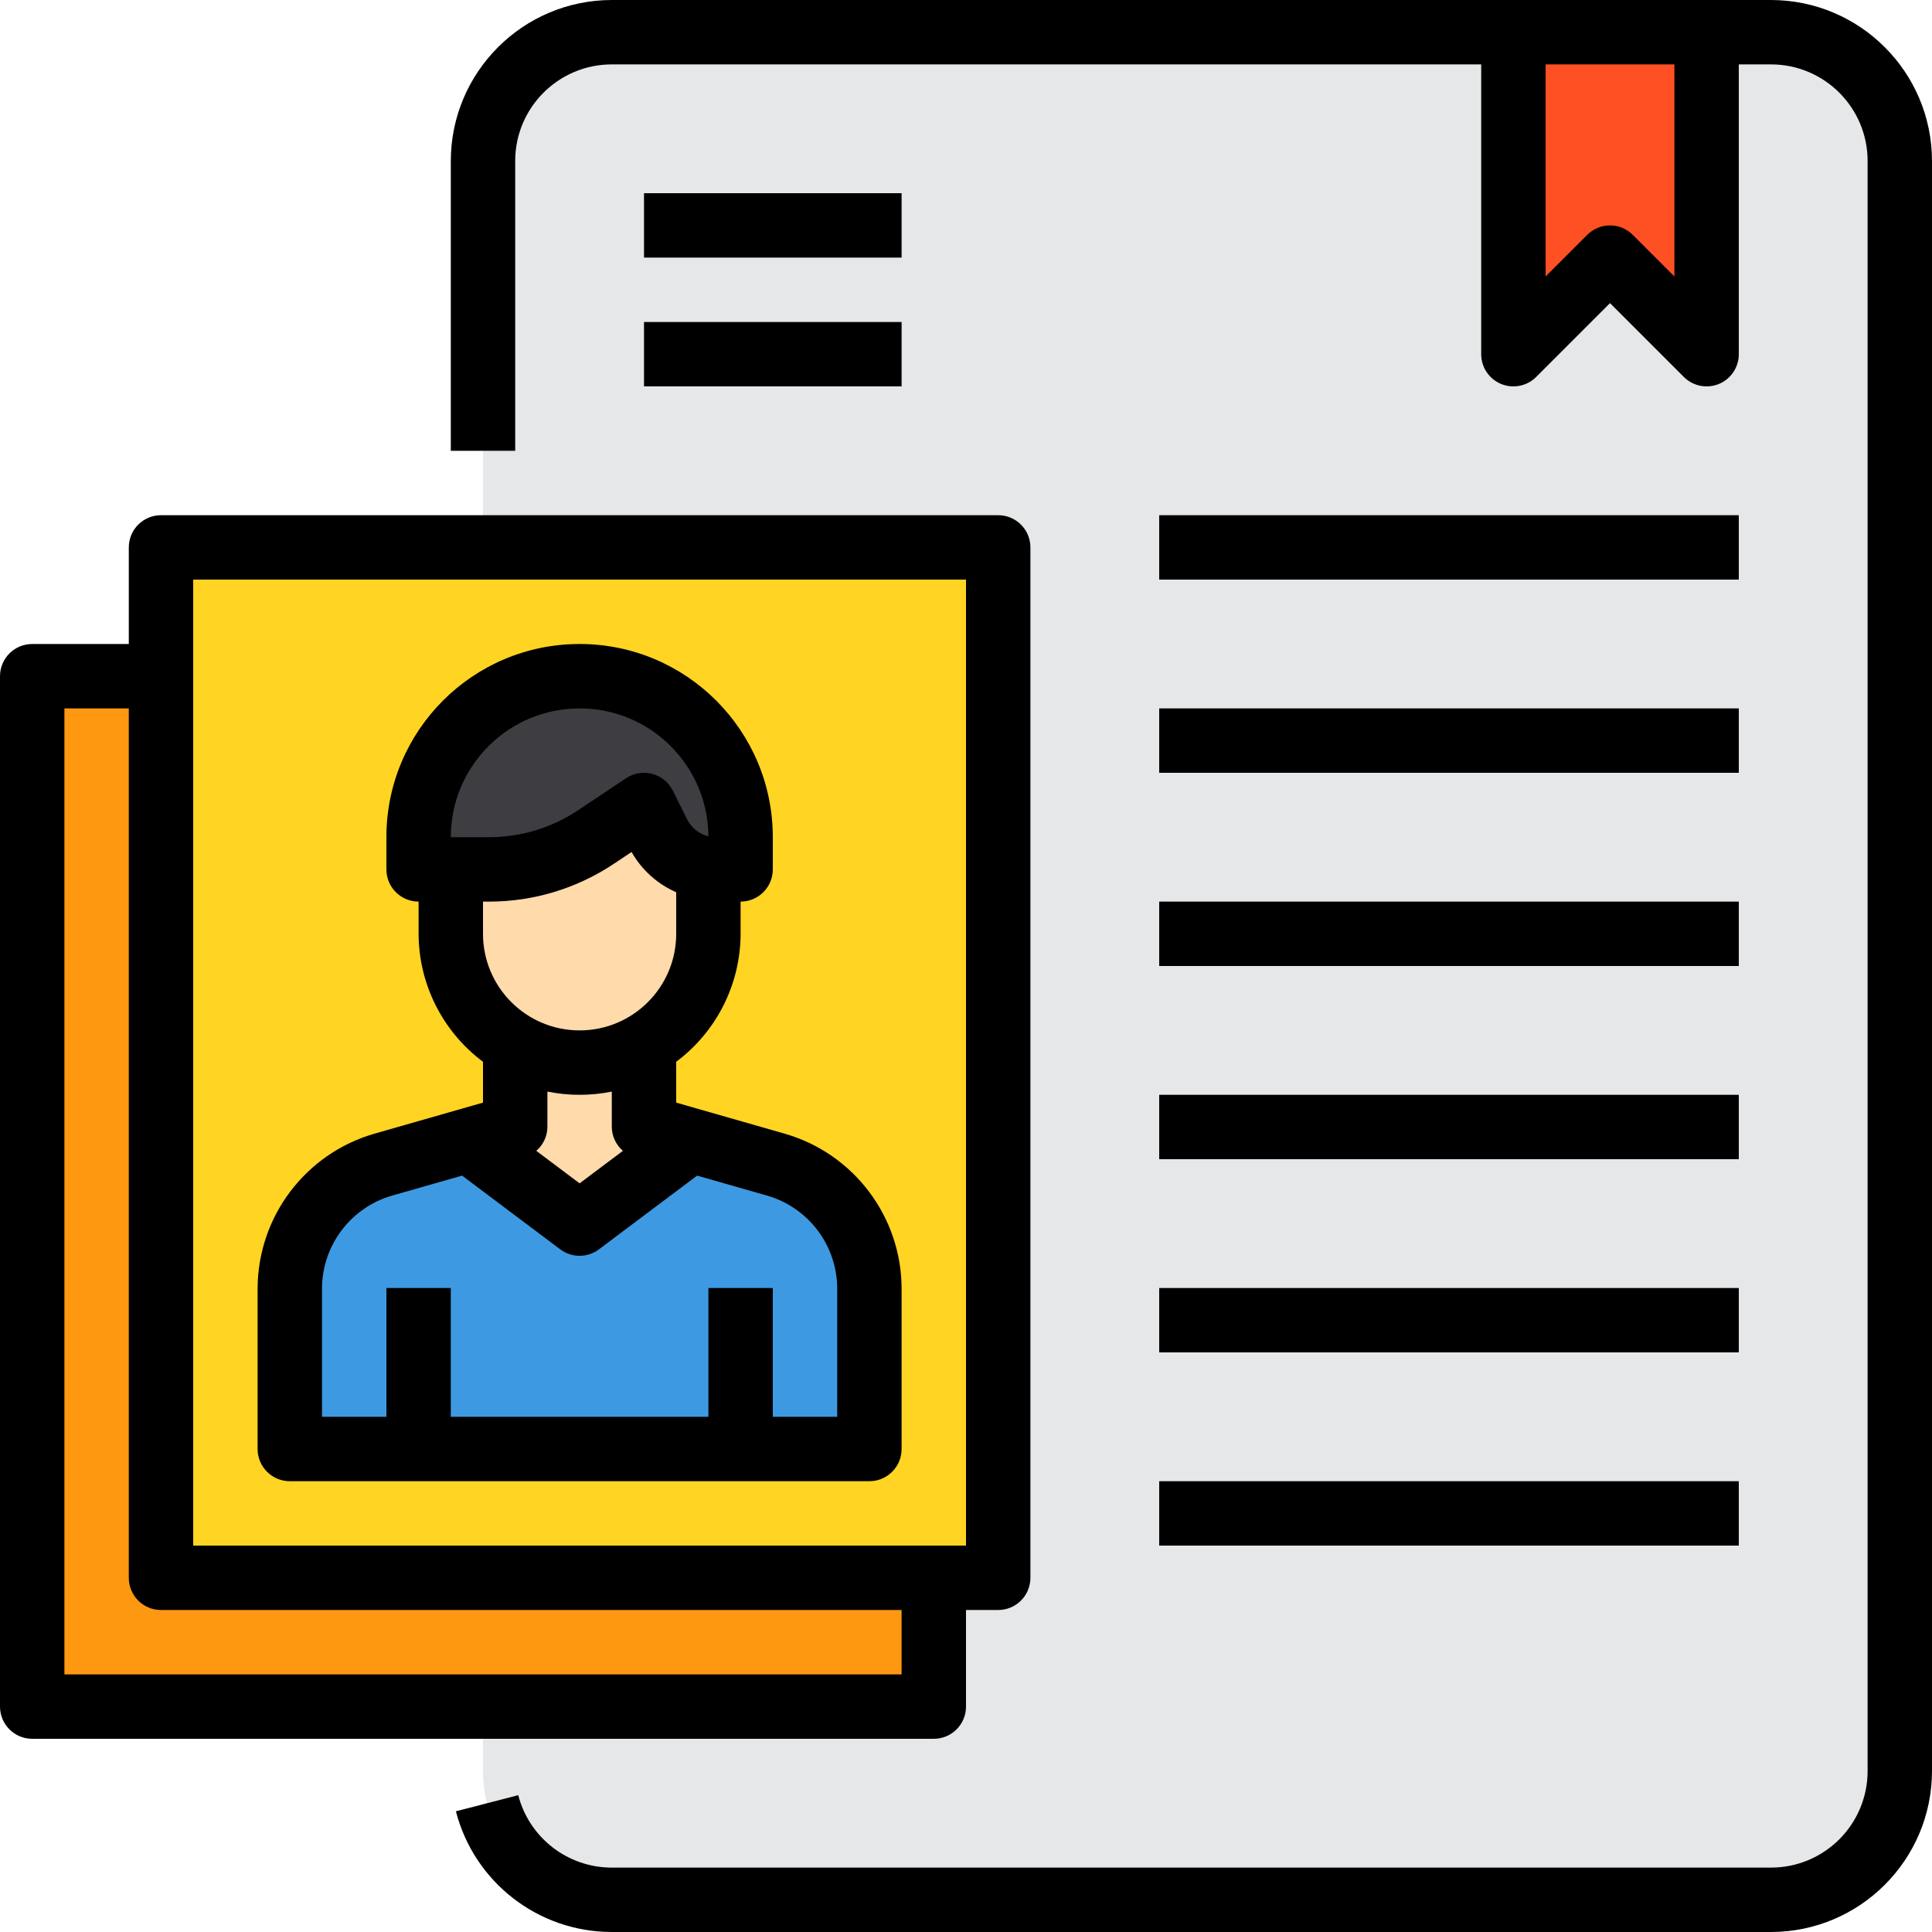 <svg height="480pt" viewBox="0 0 480 480" width="480pt" xmlns="http://www.w3.org/2000/svg"><path d="m440 8h-288c-17.672 0-32 14.328-32 32v400c0 17.672 14.328 32 32 32h288c17.672 0 32-14.328 32-32v-400c0-17.672-14.328-32-32-32zm0 0" fill="#e6e7e8"/><path d="m120 392h-80v-224h-32v256h224v-32zm0 0" fill="#ff9811"/><path d="m40 136h208v256h-208zm0 0" fill="#ffd422"/><path d="m163.602 207.121-3.602-7.121-11.922 7.922c-7.875 5.281-17.152 8.098-26.637 8.078h-9.441v16c.012 7.777 2.855 15.285 8 21.121 2.27 2.629 4.977 4.848 8 6.559 9.891 5.762 22.109 5.762 32 0 2.414-1.398 4.645-3.094 6.641-5.039 5.98-6.02 9.344-14.156 9.359-22.641v-16.16c-5.359-.578-10.043-3.875-12.398-8.719zm0 0" fill="#ffdaaa"/><path d="m144 168c-8.66-.035-17.094 2.777-24 8-10.062 7.562-15.988 19.414-16 32v8h17.441c9.484.02 18.762-2.797 26.637-8.078l11.922-7.922 3.602 7.121c2.355 4.844 7.039 8.141 12.398 8.719.633.133 1.277.188 1.922.16h6.078v-8c0-22.09-17.91-40-40-40zm0 0" fill="#3e3d42"/><path d="m424 8v80l-24-24-24 24v-80zm0 0" fill="#ff5023"/><path d="m171.602 283.281-27.602 20.719-27.602-20.719 11.602-3.281v-20.32c9.891 5.762 22.109 5.762 32 0v20.32zm0 0" fill="#ffdaaa"/><path d="m192.801 289.359-21.199-6.078-27.602 20.719-24-18-3.602-2.719-21.199 6.078c-13.746 3.934-23.215 16.504-23.199 30.801v39.84h144v-39.84c.016-14.297-9.453-26.867-23.199-30.801zm0 0" fill="#3d9ae2"/><path d="m160 259.68v8c-9.891 5.762-22.109 5.762-32 0v-8c9.891 5.762 22.109 5.762 32 0zm0 0" fill="#f2cd9d"/><path d="m440 0h-288c-22.082.027-39.973 17.918-40 40v72h16v-72c0-13.254 10.746-24 24-24h216v72c0 3.234 1.949 6.152 4.938 7.391s6.43.551 8.719-1.734l18.344-18.344 18.344 18.344c1.5 1.5 3.535 2.344 5.656 2.344 1.051.004 2.094-.203 3.062-.609 2.988-1.238 4.938-4.156 4.938-7.391v-72h8c13.254 0 24 10.746 24 24v400c0 13.254-10.746 24-24 24h-288c-10.945.004-20.508-7.395-23.246-17.992l-15.488 4c4.562 17.66 20.496 29.996 38.734 29.992h288c22.082-.027 39.973-17.918 40-40v-400c-.027-22.082-17.918-39.973-40-40zm-24 68.688-10.344-10.344c-3.125-3.121-8.188-3.121-11.312 0l-10.344 10.344v-52.688h32zm0 0"/><path d="m72 368h144c4.418 0 8-3.582 8-8v-39.84c-.039-17.848-11.852-33.531-29-38.488l-27-7.727v-10.152c10.035-7.492 15.965-19.27 16-31.793v-8c4.418 0 8-3.582 8-8v-8c0-26.508-21.492-48-48-48s-48 21.492-48 48v8c0 4.418 3.582 8 8 8v8c.035 12.523 5.965 24.301 16 31.793v10.152l-26.992 7.719c-17.152 4.957-28.969 20.645-29.008 38.496v39.84c0 4.418 3.582 8 8 8zm72-192c17.59 0 31.883 14.195 32 31.785-2.297-.559-4.23-2.102-5.281-4.219l-3.559-7.133c-1.023-2.059-2.883-3.574-5.102-4.164-2.223-.594-4.586-.199-6.5 1.074l-11.902 7.938c-6.566 4.391-14.293 6.73-22.191 6.719h-9.465c0-17.672 14.328-32 32-32zm-22.535 48c11.059.016 21.871-3.262 31.062-9.406l4.383-2.922c2.52 4.445 6.41 7.953 11.09 10v10.328c0 13.254-10.746 24-24 24s-24-10.746-24-24v-8zm22.535 48c2.688.004 5.367-.266 8-.801v8.801c.023 2.277 1.031 4.438 2.762 5.922l-10.762 8.078-10.762-8.078c1.73-1.484 2.738-3.645 2.762-5.922v-8.801c2.633.535 5.312.805 8 .801zm-64 48.16c.02-10.715 7.109-20.133 17.398-23.113l17.402-4.969 24.398 18.32c2.844 2.137 6.758 2.137 9.602 0l24.398-18.32 17.41 4.977c10.289 2.98 17.375 12.395 17.391 23.105v31.84h-16v-32h-16v32h-64v-32h-16v32h-16zm0 0"/><path d="m240 424v-24h8c4.418 0 8-3.582 8-8v-256c0-4.418-3.582-8-8-8h-208c-4.418 0-8 3.582-8 8v24h-24c-4.418 0-8 3.582-8 8v256c0 4.418 3.582 8 8 8h224c4.418 0 8-3.582 8-8zm-192-280h192v240h-192zm-32 272v-240h16v216c0 4.418 3.582 8 8 8h184v16zm0 0"/><path d="m160 48h64v16h-64zm0 0"/><path d="m160 80h64v16h-64zm0 0"/><path d="m288 128h144v16h-144zm0 0"/><path d="m288 176h144v16h-144zm0 0"/><path d="m288 224h144v16h-144zm0 0"/><path d="m288 272h144v16h-144zm0 0"/><path d="m288 320h144v16h-144zm0 0"/><path d="m288 368h144v16h-144zm0 0"/></svg>